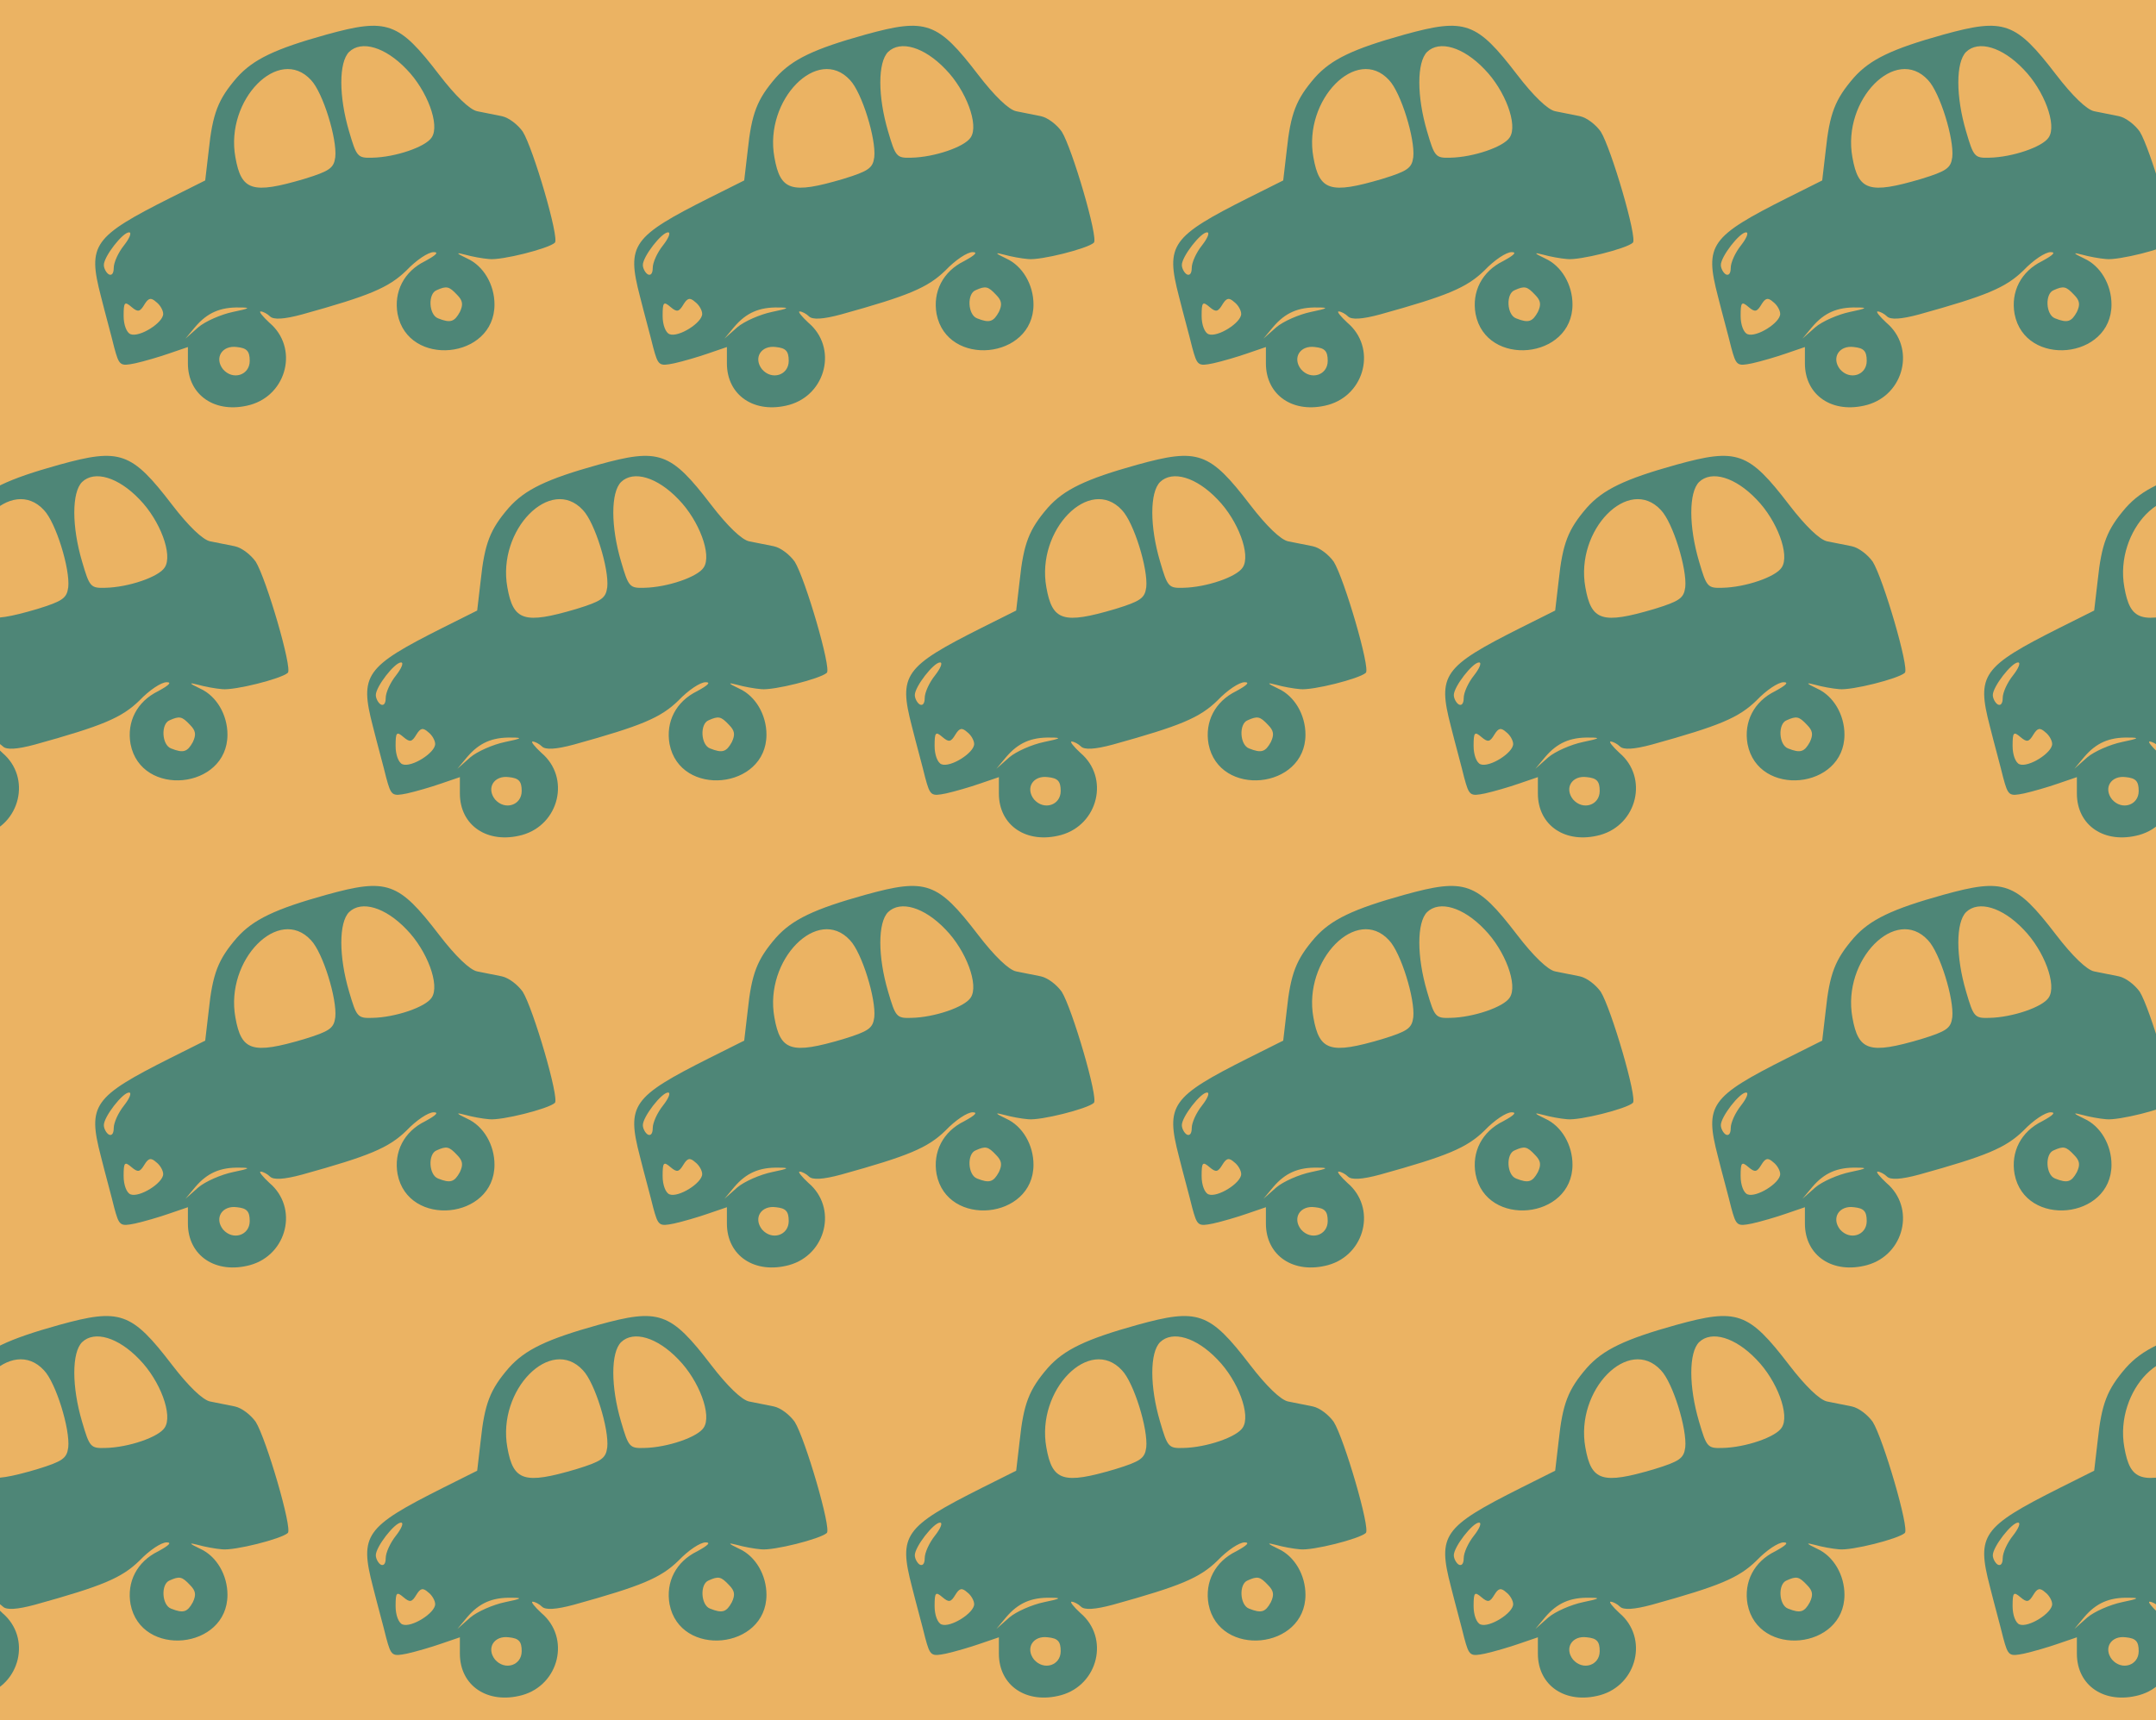 <?xml version="1.0" standalone="no"?>
<!DOCTYPE svg PUBLIC "-//W3C//DTD SVG 20010904//EN"
 "http://www.w3.org/TR/2001/REC-SVG-20010904/DTD/svg10.dtd">
<svg version="1.0" xmlns="http://www.w3.org/2000/svg" width="436pt" height="348pt" viewBox="0 0 436 348" preserveAspectRatio = "xMidYMid meet" >
<rect width="436" height="348" fill="#EBB363"/>
<g id="row0" transform="translate(14,0.0)">
<g id="0" transform="translate(0.0,0)scale(1,1)">

<path d="M520 800 c-104 -29 -148 -50 -181 -87 -38 -44 -49 -72 -57 -148 l-7 -60 -70 -35 c-157 -79 -168 -95 -141 -199 9 -36 22 -83 27 -104 10 -37 12 -38 42 -32 18 4 49 13 69 20 l38 13 0 -33 c0 -65 56 -103 126 -84 75 21 98 116 39 166 -14 13 -22 23 -18 23 5 0 14 -5 19 -10 7 -7 28 -6 65 4 137 38 175 54 211 89 20 21 44 37 55 37 11 0 5 -6 -17 -18 -43 -21 -64 -62 -56 -107 21 -109 196 -92 196 19 0 40 -22 78 -55 93 -23 11 -24 13 -5 8 14 -4 36 -8 49 -9 25 -3 120 21 133 33 10 8 -44 192 -65 225 -10 14 -28 28 -42 31 -14 3 -36 7 -50 10 -15 3 -44 31 -77 74 -82 107 -105 115 -228 81z m162 -70 c42 -43 68 -113 51 -138 -12 -19 -73 -40 -120 -41 -30 -1 -32 2 -47 53 -21 71 -21 140 0 161 25 24 73 10 116 -35z m-193 -22 c24 -25 53 -119 49 -156 -3 -22 -11 -28 -63 -44 -105 -31 -127 -24 -139 44 -21 116 88 227 153 156z m-378 -334 c-12 -15 -21 -35 -21 -46 0 -11 -4 -16 -10 -13 -5 3 -10 12 -10 19 0 17 38 66 51 66 6 0 1 -12 -10 -26z m673 -100 c12 -12 13 -20 6 -35 -11 -20 -19 -23 -44 -13 -19 7 -21 50 -3 57 20 9 25 8 41 -9z m-594 -39 c0 -18 -48 -48 -66 -41 -8 3 -14 19 -14 37 0 28 2 30 16 18 13 -11 17 -10 26 5 8 13 13 15 24 5 8 -6 14 -17 14 -24z m141 4 c-24 -5 -56 -19 -70 -31 l-26 -23 20 24 c24 28 50 40 90 39 23 0 20 -2 -14 -9z m34 -99 c0 -29 -34 -40 -54 -17 -18 23 -2 49 28 45 20 -2 26 -8 26 -28z" transform="translate(0,87) scale(0.1,-0.1)" stroke="none" fill="#4E8677"/>

</g>

<g id="1" transform="translate(109.0,0)scale(1,1)">

<path d="M520 800 c-104 -29 -148 -50 -181 -87 -38 -44 -49 -72 -57 -148 l-7 -60 -70 -35 c-157 -79 -168 -95 -141 -199 9 -36 22 -83 27 -104 10 -37 12 -38 42 -32 18 4 49 13 69 20 l38 13 0 -33 c0 -65 56 -103 126 -84 75 21 98 116 39 166 -14 13 -22 23 -18 23 5 0 14 -5 19 -10 7 -7 28 -6 65 4 137 38 175 54 211 89 20 21 44 37 55 37 11 0 5 -6 -17 -18 -43 -21 -64 -62 -56 -107 21 -109 196 -92 196 19 0 40 -22 78 -55 93 -23 11 -24 13 -5 8 14 -4 36 -8 49 -9 25 -3 120 21 133 33 10 8 -44 192 -65 225 -10 14 -28 28 -42 31 -14 3 -36 7 -50 10 -15 3 -44 31 -77 74 -82 107 -105 115 -228 81z m162 -70 c42 -43 68 -113 51 -138 -12 -19 -73 -40 -120 -41 -30 -1 -32 2 -47 53 -21 71 -21 140 0 161 25 24 73 10 116 -35z m-193 -22 c24 -25 53 -119 49 -156 -3 -22 -11 -28 -63 -44 -105 -31 -127 -24 -139 44 -21 116 88 227 153 156z m-378 -334 c-12 -15 -21 -35 -21 -46 0 -11 -4 -16 -10 -13 -5 3 -10 12 -10 19 0 17 38 66 51 66 6 0 1 -12 -10 -26z m673 -100 c12 -12 13 -20 6 -35 -11 -20 -19 -23 -44 -13 -19 7 -21 50 -3 57 20 9 25 8 41 -9z m-594 -39 c0 -18 -48 -48 -66 -41 -8 3 -14 19 -14 37 0 28 2 30 16 18 13 -11 17 -10 26 5 8 13 13 15 24 5 8 -6 14 -17 14 -24z m141 4 c-24 -5 -56 -19 -70 -31 l-26 -23 20 24 c24 28 50 40 90 39 23 0 20 -2 -14 -9z m34 -99 c0 -29 -34 -40 -54 -17 -18 23 -2 49 28 45 20 -2 26 -8 26 -28z" transform="translate(0,87) scale(0.1,-0.1)" stroke="none" fill="#4E8677"/>

</g>

<g id="2" transform="translate(218.0,0)scale(1,1)">

<path d="M520 800 c-104 -29 -148 -50 -181 -87 -38 -44 -49 -72 -57 -148 l-7 -60 -70 -35 c-157 -79 -168 -95 -141 -199 9 -36 22 -83 27 -104 10 -37 12 -38 42 -32 18 4 49 13 69 20 l38 13 0 -33 c0 -65 56 -103 126 -84 75 21 98 116 39 166 -14 13 -22 23 -18 23 5 0 14 -5 19 -10 7 -7 28 -6 65 4 137 38 175 54 211 89 20 21 44 37 55 37 11 0 5 -6 -17 -18 -43 -21 -64 -62 -56 -107 21 -109 196 -92 196 19 0 40 -22 78 -55 93 -23 11 -24 13 -5 8 14 -4 36 -8 49 -9 25 -3 120 21 133 33 10 8 -44 192 -65 225 -10 14 -28 28 -42 31 -14 3 -36 7 -50 10 -15 3 -44 31 -77 74 -82 107 -105 115 -228 81z m162 -70 c42 -43 68 -113 51 -138 -12 -19 -73 -40 -120 -41 -30 -1 -32 2 -47 53 -21 71 -21 140 0 161 25 24 73 10 116 -35z m-193 -22 c24 -25 53 -119 49 -156 -3 -22 -11 -28 -63 -44 -105 -31 -127 -24 -139 44 -21 116 88 227 153 156z m-378 -334 c-12 -15 -21 -35 -21 -46 0 -11 -4 -16 -10 -13 -5 3 -10 12 -10 19 0 17 38 66 51 66 6 0 1 -12 -10 -26z m673 -100 c12 -12 13 -20 6 -35 -11 -20 -19 -23 -44 -13 -19 7 -21 50 -3 57 20 9 25 8 41 -9z m-594 -39 c0 -18 -48 -48 -66 -41 -8 3 -14 19 -14 37 0 28 2 30 16 18 13 -11 17 -10 26 5 8 13 13 15 24 5 8 -6 14 -17 14 -24z m141 4 c-24 -5 -56 -19 -70 -31 l-26 -23 20 24 c24 28 50 40 90 39 23 0 20 -2 -14 -9z m34 -99 c0 -29 -34 -40 -54 -17 -18 23 -2 49 28 45 20 -2 26 -8 26 -28z" transform="translate(0,87) scale(0.1,-0.1)" stroke="none" fill="#4E8677"/>

</g>

<g id="3" transform="translate(327.0,0)scale(1,1)">

<path d="M520 800 c-104 -29 -148 -50 -181 -87 -38 -44 -49 -72 -57 -148 l-7 -60 -70 -35 c-157 -79 -168 -95 -141 -199 9 -36 22 -83 27 -104 10 -37 12 -38 42 -32 18 4 49 13 69 20 l38 13 0 -33 c0 -65 56 -103 126 -84 75 21 98 116 39 166 -14 13 -22 23 -18 23 5 0 14 -5 19 -10 7 -7 28 -6 65 4 137 38 175 54 211 89 20 21 44 37 55 37 11 0 5 -6 -17 -18 -43 -21 -64 -62 -56 -107 21 -109 196 -92 196 19 0 40 -22 78 -55 93 -23 11 -24 13 -5 8 14 -4 36 -8 49 -9 25 -3 120 21 133 33 10 8 -44 192 -65 225 -10 14 -28 28 -42 31 -14 3 -36 7 -50 10 -15 3 -44 31 -77 74 -82 107 -105 115 -228 81z m162 -70 c42 -43 68 -113 51 -138 -12 -19 -73 -40 -120 -41 -30 -1 -32 2 -47 53 -21 71 -21 140 0 161 25 24 73 10 116 -35z m-193 -22 c24 -25 53 -119 49 -156 -3 -22 -11 -28 -63 -44 -105 -31 -127 -24 -139 44 -21 116 88 227 153 156z m-378 -334 c-12 -15 -21 -35 -21 -46 0 -11 -4 -16 -10 -13 -5 3 -10 12 -10 19 0 17 38 66 51 66 6 0 1 -12 -10 -26z m673 -100 c12 -12 13 -20 6 -35 -11 -20 -19 -23 -44 -13 -19 7 -21 50 -3 57 20 9 25 8 41 -9z m-594 -39 c0 -18 -48 -48 -66 -41 -8 3 -14 19 -14 37 0 28 2 30 16 18 13 -11 17 -10 26 5 8 13 13 15 24 5 8 -6 14 -17 14 -24z m141 4 c-24 -5 -56 -19 -70 -31 l-26 -23 20 24 c24 28 50 40 90 39 23 0 20 -2 -14 -9z m34 -99 c0 -29 -34 -40 -54 -17 -18 23 -2 49 28 45 20 -2 26 -8 26 -28z" transform="translate(0,87) scale(0.1,-0.1)" stroke="none" fill="#4E8677"/>

</g>

<g id="4" transform="translate(436.0,0)scale(1,1)">

<path d="M520 800 c-104 -29 -148 -50 -181 -87 -38 -44 -49 -72 -57 -148 l-7 -60 -70 -35 c-157 -79 -168 -95 -141 -199 9 -36 22 -83 27 -104 10 -37 12 -38 42 -32 18 4 49 13 69 20 l38 13 0 -33 c0 -65 56 -103 126 -84 75 21 98 116 39 166 -14 13 -22 23 -18 23 5 0 14 -5 19 -10 7 -7 28 -6 65 4 137 38 175 54 211 89 20 21 44 37 55 37 11 0 5 -6 -17 -18 -43 -21 -64 -62 -56 -107 21 -109 196 -92 196 19 0 40 -22 78 -55 93 -23 11 -24 13 -5 8 14 -4 36 -8 49 -9 25 -3 120 21 133 33 10 8 -44 192 -65 225 -10 14 -28 28 -42 31 -14 3 -36 7 -50 10 -15 3 -44 31 -77 74 -82 107 -105 115 -228 81z m162 -70 c42 -43 68 -113 51 -138 -12 -19 -73 -40 -120 -41 -30 -1 -32 2 -47 53 -21 71 -21 140 0 161 25 24 73 10 116 -35z m-193 -22 c24 -25 53 -119 49 -156 -3 -22 -11 -28 -63 -44 -105 -31 -127 -24 -139 44 -21 116 88 227 153 156z m-378 -334 c-12 -15 -21 -35 -21 -46 0 -11 -4 -16 -10 -13 -5 3 -10 12 -10 19 0 17 38 66 51 66 6 0 1 -12 -10 -26z m673 -100 c12 -12 13 -20 6 -35 -11 -20 -19 -23 -44 -13 -19 7 -21 50 -3 57 20 9 25 8 41 -9z m-594 -39 c0 -18 -48 -48 -66 -41 -8 3 -14 19 -14 37 0 28 2 30 16 18 13 -11 17 -10 26 5 8 13 13 15 24 5 8 -6 14 -17 14 -24z m141 4 c-24 -5 -56 -19 -70 -31 l-26 -23 20 24 c24 28 50 40 90 39 23 0 20 -2 -14 -9z m34 -99 c0 -29 -34 -40 -54 -17 -18 23 -2 49 28 45 20 -2 26 -8 26 -28z" transform="translate(0,87) scale(0.1,-0.1)" stroke="none" fill="#4E8677"/>

</g>

</g>
<g id="row1" transform="translate(-40,87.0)">
<g id="0" transform="translate(0.0,0)scale(1,1)">

<path d="M520 800 c-104 -29 -148 -50 -181 -87 -38 -44 -49 -72 -57 -148 l-7 -60 -70 -35 c-157 -79 -168 -95 -141 -199 9 -36 22 -83 27 -104 10 -37 12 -38 42 -32 18 4 49 13 69 20 l38 13 0 -33 c0 -65 56 -103 126 -84 75 21 98 116 39 166 -14 13 -22 23 -18 23 5 0 14 -5 19 -10 7 -7 28 -6 65 4 137 38 175 54 211 89 20 21 44 37 55 37 11 0 5 -6 -17 -18 -43 -21 -64 -62 -56 -107 21 -109 196 -92 196 19 0 40 -22 78 -55 93 -23 11 -24 13 -5 8 14 -4 36 -8 49 -9 25 -3 120 21 133 33 10 8 -44 192 -65 225 -10 14 -28 28 -42 31 -14 3 -36 7 -50 10 -15 3 -44 31 -77 74 -82 107 -105 115 -228 81z m162 -70 c42 -43 68 -113 51 -138 -12 -19 -73 -40 -120 -41 -30 -1 -32 2 -47 53 -21 71 -21 140 0 161 25 24 73 10 116 -35z m-193 -22 c24 -25 53 -119 49 -156 -3 -22 -11 -28 -63 -44 -105 -31 -127 -24 -139 44 -21 116 88 227 153 156z m-378 -334 c-12 -15 -21 -35 -21 -46 0 -11 -4 -16 -10 -13 -5 3 -10 12 -10 19 0 17 38 66 51 66 6 0 1 -12 -10 -26z m673 -100 c12 -12 13 -20 6 -35 -11 -20 -19 -23 -44 -13 -19 7 -21 50 -3 57 20 9 25 8 41 -9z m-594 -39 c0 -18 -48 -48 -66 -41 -8 3 -14 19 -14 37 0 28 2 30 16 18 13 -11 17 -10 26 5 8 13 13 15 24 5 8 -6 14 -17 14 -24z m141 4 c-24 -5 -56 -19 -70 -31 l-26 -23 20 24 c24 28 50 40 90 39 23 0 20 -2 -14 -9z m34 -99 c0 -29 -34 -40 -54 -17 -18 23 -2 49 28 45 20 -2 26 -8 26 -28z" transform="translate(0,87) scale(0.1,-0.1)" stroke="none" fill="#4E8677"/>

</g>

<g id="1" transform="translate(109.0,0)scale(1,1)">

<path d="M520 800 c-104 -29 -148 -50 -181 -87 -38 -44 -49 -72 -57 -148 l-7 -60 -70 -35 c-157 -79 -168 -95 -141 -199 9 -36 22 -83 27 -104 10 -37 12 -38 42 -32 18 4 49 13 69 20 l38 13 0 -33 c0 -65 56 -103 126 -84 75 21 98 116 39 166 -14 13 -22 23 -18 23 5 0 14 -5 19 -10 7 -7 28 -6 65 4 137 38 175 54 211 89 20 21 44 37 55 37 11 0 5 -6 -17 -18 -43 -21 -64 -62 -56 -107 21 -109 196 -92 196 19 0 40 -22 78 -55 93 -23 11 -24 13 -5 8 14 -4 36 -8 49 -9 25 -3 120 21 133 33 10 8 -44 192 -65 225 -10 14 -28 28 -42 31 -14 3 -36 7 -50 10 -15 3 -44 31 -77 74 -82 107 -105 115 -228 81z m162 -70 c42 -43 68 -113 51 -138 -12 -19 -73 -40 -120 -41 -30 -1 -32 2 -47 53 -21 71 -21 140 0 161 25 24 73 10 116 -35z m-193 -22 c24 -25 53 -119 49 -156 -3 -22 -11 -28 -63 -44 -105 -31 -127 -24 -139 44 -21 116 88 227 153 156z m-378 -334 c-12 -15 -21 -35 -21 -46 0 -11 -4 -16 -10 -13 -5 3 -10 12 -10 19 0 17 38 66 51 66 6 0 1 -12 -10 -26z m673 -100 c12 -12 13 -20 6 -35 -11 -20 -19 -23 -44 -13 -19 7 -21 50 -3 57 20 9 25 8 41 -9z m-594 -39 c0 -18 -48 -48 -66 -41 -8 3 -14 19 -14 37 0 28 2 30 16 18 13 -11 17 -10 26 5 8 13 13 15 24 5 8 -6 14 -17 14 -24z m141 4 c-24 -5 -56 -19 -70 -31 l-26 -23 20 24 c24 28 50 40 90 39 23 0 20 -2 -14 -9z m34 -99 c0 -29 -34 -40 -54 -17 -18 23 -2 49 28 45 20 -2 26 -8 26 -28z" transform="translate(0,87) scale(0.1,-0.1)" stroke="none" fill="#4E8677"/>

</g>

<g id="2" transform="translate(218.0,0)scale(1,1)">

<path d="M520 800 c-104 -29 -148 -50 -181 -87 -38 -44 -49 -72 -57 -148 l-7 -60 -70 -35 c-157 -79 -168 -95 -141 -199 9 -36 22 -83 27 -104 10 -37 12 -38 42 -32 18 4 49 13 69 20 l38 13 0 -33 c0 -65 56 -103 126 -84 75 21 98 116 39 166 -14 13 -22 23 -18 23 5 0 14 -5 19 -10 7 -7 28 -6 65 4 137 38 175 54 211 89 20 21 44 37 55 37 11 0 5 -6 -17 -18 -43 -21 -64 -62 -56 -107 21 -109 196 -92 196 19 0 40 -22 78 -55 93 -23 11 -24 13 -5 8 14 -4 36 -8 49 -9 25 -3 120 21 133 33 10 8 -44 192 -65 225 -10 14 -28 28 -42 31 -14 3 -36 7 -50 10 -15 3 -44 31 -77 74 -82 107 -105 115 -228 81z m162 -70 c42 -43 68 -113 51 -138 -12 -19 -73 -40 -120 -41 -30 -1 -32 2 -47 53 -21 71 -21 140 0 161 25 24 73 10 116 -35z m-193 -22 c24 -25 53 -119 49 -156 -3 -22 -11 -28 -63 -44 -105 -31 -127 -24 -139 44 -21 116 88 227 153 156z m-378 -334 c-12 -15 -21 -35 -21 -46 0 -11 -4 -16 -10 -13 -5 3 -10 12 -10 19 0 17 38 66 51 66 6 0 1 -12 -10 -26z m673 -100 c12 -12 13 -20 6 -35 -11 -20 -19 -23 -44 -13 -19 7 -21 50 -3 57 20 9 25 8 41 -9z m-594 -39 c0 -18 -48 -48 -66 -41 -8 3 -14 19 -14 37 0 28 2 30 16 18 13 -11 17 -10 26 5 8 13 13 15 24 5 8 -6 14 -17 14 -24z m141 4 c-24 -5 -56 -19 -70 -31 l-26 -23 20 24 c24 28 50 40 90 39 23 0 20 -2 -14 -9z m34 -99 c0 -29 -34 -40 -54 -17 -18 23 -2 49 28 45 20 -2 26 -8 26 -28z" transform="translate(0,87) scale(0.1,-0.1)" stroke="none" fill="#4E8677"/>

</g>

<g id="3" transform="translate(327.0,0)scale(1,1)">

<path d="M520 800 c-104 -29 -148 -50 -181 -87 -38 -44 -49 -72 -57 -148 l-7 -60 -70 -35 c-157 -79 -168 -95 -141 -199 9 -36 22 -83 27 -104 10 -37 12 -38 42 -32 18 4 49 13 69 20 l38 13 0 -33 c0 -65 56 -103 126 -84 75 21 98 116 39 166 -14 13 -22 23 -18 23 5 0 14 -5 19 -10 7 -7 28 -6 65 4 137 38 175 54 211 89 20 21 44 37 55 37 11 0 5 -6 -17 -18 -43 -21 -64 -62 -56 -107 21 -109 196 -92 196 19 0 40 -22 78 -55 93 -23 11 -24 13 -5 8 14 -4 36 -8 49 -9 25 -3 120 21 133 33 10 8 -44 192 -65 225 -10 14 -28 28 -42 31 -14 3 -36 7 -50 10 -15 3 -44 31 -77 74 -82 107 -105 115 -228 81z m162 -70 c42 -43 68 -113 51 -138 -12 -19 -73 -40 -120 -41 -30 -1 -32 2 -47 53 -21 71 -21 140 0 161 25 24 73 10 116 -35z m-193 -22 c24 -25 53 -119 49 -156 -3 -22 -11 -28 -63 -44 -105 -31 -127 -24 -139 44 -21 116 88 227 153 156z m-378 -334 c-12 -15 -21 -35 -21 -46 0 -11 -4 -16 -10 -13 -5 3 -10 12 -10 19 0 17 38 66 51 66 6 0 1 -12 -10 -26z m673 -100 c12 -12 13 -20 6 -35 -11 -20 -19 -23 -44 -13 -19 7 -21 50 -3 57 20 9 25 8 41 -9z m-594 -39 c0 -18 -48 -48 -66 -41 -8 3 -14 19 -14 37 0 28 2 30 16 18 13 -11 17 -10 26 5 8 13 13 15 24 5 8 -6 14 -17 14 -24z m141 4 c-24 -5 -56 -19 -70 -31 l-26 -23 20 24 c24 28 50 40 90 39 23 0 20 -2 -14 -9z m34 -99 c0 -29 -34 -40 -54 -17 -18 23 -2 49 28 45 20 -2 26 -8 26 -28z" transform="translate(0,87) scale(0.1,-0.1)" stroke="none" fill="#4E8677"/>

</g>

<g id="4" transform="translate(436.0,0)scale(1,1)">

<path d="M520 800 c-104 -29 -148 -50 -181 -87 -38 -44 -49 -72 -57 -148 l-7 -60 -70 -35 c-157 -79 -168 -95 -141 -199 9 -36 22 -83 27 -104 10 -37 12 -38 42 -32 18 4 49 13 69 20 l38 13 0 -33 c0 -65 56 -103 126 -84 75 21 98 116 39 166 -14 13 -22 23 -18 23 5 0 14 -5 19 -10 7 -7 28 -6 65 4 137 38 175 54 211 89 20 21 44 37 55 37 11 0 5 -6 -17 -18 -43 -21 -64 -62 -56 -107 21 -109 196 -92 196 19 0 40 -22 78 -55 93 -23 11 -24 13 -5 8 14 -4 36 -8 49 -9 25 -3 120 21 133 33 10 8 -44 192 -65 225 -10 14 -28 28 -42 31 -14 3 -36 7 -50 10 -15 3 -44 31 -77 74 -82 107 -105 115 -228 81z m162 -70 c42 -43 68 -113 51 -138 -12 -19 -73 -40 -120 -41 -30 -1 -32 2 -47 53 -21 71 -21 140 0 161 25 24 73 10 116 -35z m-193 -22 c24 -25 53 -119 49 -156 -3 -22 -11 -28 -63 -44 -105 -31 -127 -24 -139 44 -21 116 88 227 153 156z m-378 -334 c-12 -15 -21 -35 -21 -46 0 -11 -4 -16 -10 -13 -5 3 -10 12 -10 19 0 17 38 66 51 66 6 0 1 -12 -10 -26z m673 -100 c12 -12 13 -20 6 -35 -11 -20 -19 -23 -44 -13 -19 7 -21 50 -3 57 20 9 25 8 41 -9z m-594 -39 c0 -18 -48 -48 -66 -41 -8 3 -14 19 -14 37 0 28 2 30 16 18 13 -11 17 -10 26 5 8 13 13 15 24 5 8 -6 14 -17 14 -24z m141 4 c-24 -5 -56 -19 -70 -31 l-26 -23 20 24 c24 28 50 40 90 39 23 0 20 -2 -14 -9z m34 -99 c0 -29 -34 -40 -54 -17 -18 23 -2 49 28 45 20 -2 26 -8 26 -28z" transform="translate(0,87) scale(0.1,-0.1)" stroke="none" fill="#4E8677"/>

</g>

</g>
<g id="row2" transform="translate(14,174.0)">
<g id="0" transform="translate(0.0,0)scale(1,1)">

<path d="M520 800 c-104 -29 -148 -50 -181 -87 -38 -44 -49 -72 -57 -148 l-7 -60 -70 -35 c-157 -79 -168 -95 -141 -199 9 -36 22 -83 27 -104 10 -37 12 -38 42 -32 18 4 49 13 69 20 l38 13 0 -33 c0 -65 56 -103 126 -84 75 21 98 116 39 166 -14 13 -22 23 -18 23 5 0 14 -5 19 -10 7 -7 28 -6 65 4 137 38 175 54 211 89 20 21 44 37 55 37 11 0 5 -6 -17 -18 -43 -21 -64 -62 -56 -107 21 -109 196 -92 196 19 0 40 -22 78 -55 93 -23 11 -24 13 -5 8 14 -4 36 -8 49 -9 25 -3 120 21 133 33 10 8 -44 192 -65 225 -10 14 -28 28 -42 31 -14 3 -36 7 -50 10 -15 3 -44 31 -77 74 -82 107 -105 115 -228 81z m162 -70 c42 -43 68 -113 51 -138 -12 -19 -73 -40 -120 -41 -30 -1 -32 2 -47 53 -21 71 -21 140 0 161 25 24 73 10 116 -35z m-193 -22 c24 -25 53 -119 49 -156 -3 -22 -11 -28 -63 -44 -105 -31 -127 -24 -139 44 -21 116 88 227 153 156z m-378 -334 c-12 -15 -21 -35 -21 -46 0 -11 -4 -16 -10 -13 -5 3 -10 12 -10 19 0 17 38 66 51 66 6 0 1 -12 -10 -26z m673 -100 c12 -12 13 -20 6 -35 -11 -20 -19 -23 -44 -13 -19 7 -21 50 -3 57 20 9 25 8 41 -9z m-594 -39 c0 -18 -48 -48 -66 -41 -8 3 -14 19 -14 37 0 28 2 30 16 18 13 -11 17 -10 26 5 8 13 13 15 24 5 8 -6 14 -17 14 -24z m141 4 c-24 -5 -56 -19 -70 -31 l-26 -23 20 24 c24 28 50 40 90 39 23 0 20 -2 -14 -9z m34 -99 c0 -29 -34 -40 -54 -17 -18 23 -2 49 28 45 20 -2 26 -8 26 -28z" transform="translate(0,87) scale(0.1,-0.1)" stroke="none" fill="#4E8677"/>

</g>

<g id="1" transform="translate(109.0,0)scale(1,1)">

<path d="M520 800 c-104 -29 -148 -50 -181 -87 -38 -44 -49 -72 -57 -148 l-7 -60 -70 -35 c-157 -79 -168 -95 -141 -199 9 -36 22 -83 27 -104 10 -37 12 -38 42 -32 18 4 49 13 69 20 l38 13 0 -33 c0 -65 56 -103 126 -84 75 21 98 116 39 166 -14 13 -22 23 -18 23 5 0 14 -5 19 -10 7 -7 28 -6 65 4 137 38 175 54 211 89 20 21 44 37 55 37 11 0 5 -6 -17 -18 -43 -21 -64 -62 -56 -107 21 -109 196 -92 196 19 0 40 -22 78 -55 93 -23 11 -24 13 -5 8 14 -4 36 -8 49 -9 25 -3 120 21 133 33 10 8 -44 192 -65 225 -10 14 -28 28 -42 31 -14 3 -36 7 -50 10 -15 3 -44 31 -77 74 -82 107 -105 115 -228 81z m162 -70 c42 -43 68 -113 51 -138 -12 -19 -73 -40 -120 -41 -30 -1 -32 2 -47 53 -21 71 -21 140 0 161 25 24 73 10 116 -35z m-193 -22 c24 -25 53 -119 49 -156 -3 -22 -11 -28 -63 -44 -105 -31 -127 -24 -139 44 -21 116 88 227 153 156z m-378 -334 c-12 -15 -21 -35 -21 -46 0 -11 -4 -16 -10 -13 -5 3 -10 12 -10 19 0 17 38 66 51 66 6 0 1 -12 -10 -26z m673 -100 c12 -12 13 -20 6 -35 -11 -20 -19 -23 -44 -13 -19 7 -21 50 -3 57 20 9 25 8 41 -9z m-594 -39 c0 -18 -48 -48 -66 -41 -8 3 -14 19 -14 37 0 28 2 30 16 18 13 -11 17 -10 26 5 8 13 13 15 24 5 8 -6 14 -17 14 -24z m141 4 c-24 -5 -56 -19 -70 -31 l-26 -23 20 24 c24 28 50 40 90 39 23 0 20 -2 -14 -9z m34 -99 c0 -29 -34 -40 -54 -17 -18 23 -2 49 28 45 20 -2 26 -8 26 -28z" transform="translate(0,87) scale(0.1,-0.1)" stroke="none" fill="#4E8677"/>

</g>

<g id="2" transform="translate(218.0,0)scale(1,1)">

<path d="M520 800 c-104 -29 -148 -50 -181 -87 -38 -44 -49 -72 -57 -148 l-7 -60 -70 -35 c-157 -79 -168 -95 -141 -199 9 -36 22 -83 27 -104 10 -37 12 -38 42 -32 18 4 49 13 69 20 l38 13 0 -33 c0 -65 56 -103 126 -84 75 21 98 116 39 166 -14 13 -22 23 -18 23 5 0 14 -5 19 -10 7 -7 28 -6 65 4 137 38 175 54 211 89 20 21 44 37 55 37 11 0 5 -6 -17 -18 -43 -21 -64 -62 -56 -107 21 -109 196 -92 196 19 0 40 -22 78 -55 93 -23 11 -24 13 -5 8 14 -4 36 -8 49 -9 25 -3 120 21 133 33 10 8 -44 192 -65 225 -10 14 -28 28 -42 31 -14 3 -36 7 -50 10 -15 3 -44 31 -77 74 -82 107 -105 115 -228 81z m162 -70 c42 -43 68 -113 51 -138 -12 -19 -73 -40 -120 -41 -30 -1 -32 2 -47 53 -21 71 -21 140 0 161 25 24 73 10 116 -35z m-193 -22 c24 -25 53 -119 49 -156 -3 -22 -11 -28 -63 -44 -105 -31 -127 -24 -139 44 -21 116 88 227 153 156z m-378 -334 c-12 -15 -21 -35 -21 -46 0 -11 -4 -16 -10 -13 -5 3 -10 12 -10 19 0 17 38 66 51 66 6 0 1 -12 -10 -26z m673 -100 c12 -12 13 -20 6 -35 -11 -20 -19 -23 -44 -13 -19 7 -21 50 -3 57 20 9 25 8 41 -9z m-594 -39 c0 -18 -48 -48 -66 -41 -8 3 -14 19 -14 37 0 28 2 30 16 18 13 -11 17 -10 26 5 8 13 13 15 24 5 8 -6 14 -17 14 -24z m141 4 c-24 -5 -56 -19 -70 -31 l-26 -23 20 24 c24 28 50 40 90 39 23 0 20 -2 -14 -9z m34 -99 c0 -29 -34 -40 -54 -17 -18 23 -2 49 28 45 20 -2 26 -8 26 -28z" transform="translate(0,87) scale(0.1,-0.1)" stroke="none" fill="#4E8677"/>

</g>

<g id="3" transform="translate(327.0,0)scale(1,1)">

<path d="M520 800 c-104 -29 -148 -50 -181 -87 -38 -44 -49 -72 -57 -148 l-7 -60 -70 -35 c-157 -79 -168 -95 -141 -199 9 -36 22 -83 27 -104 10 -37 12 -38 42 -32 18 4 49 13 69 20 l38 13 0 -33 c0 -65 56 -103 126 -84 75 21 98 116 39 166 -14 13 -22 23 -18 23 5 0 14 -5 19 -10 7 -7 28 -6 65 4 137 38 175 54 211 89 20 21 44 37 55 37 11 0 5 -6 -17 -18 -43 -21 -64 -62 -56 -107 21 -109 196 -92 196 19 0 40 -22 78 -55 93 -23 11 -24 13 -5 8 14 -4 36 -8 49 -9 25 -3 120 21 133 33 10 8 -44 192 -65 225 -10 14 -28 28 -42 31 -14 3 -36 7 -50 10 -15 3 -44 31 -77 74 -82 107 -105 115 -228 81z m162 -70 c42 -43 68 -113 51 -138 -12 -19 -73 -40 -120 -41 -30 -1 -32 2 -47 53 -21 71 -21 140 0 161 25 24 73 10 116 -35z m-193 -22 c24 -25 53 -119 49 -156 -3 -22 -11 -28 -63 -44 -105 -31 -127 -24 -139 44 -21 116 88 227 153 156z m-378 -334 c-12 -15 -21 -35 -21 -46 0 -11 -4 -16 -10 -13 -5 3 -10 12 -10 19 0 17 38 66 51 66 6 0 1 -12 -10 -26z m673 -100 c12 -12 13 -20 6 -35 -11 -20 -19 -23 -44 -13 -19 7 -21 50 -3 57 20 9 25 8 41 -9z m-594 -39 c0 -18 -48 -48 -66 -41 -8 3 -14 19 -14 37 0 28 2 30 16 18 13 -11 17 -10 26 5 8 13 13 15 24 5 8 -6 14 -17 14 -24z m141 4 c-24 -5 -56 -19 -70 -31 l-26 -23 20 24 c24 28 50 40 90 39 23 0 20 -2 -14 -9z m34 -99 c0 -29 -34 -40 -54 -17 -18 23 -2 49 28 45 20 -2 26 -8 26 -28z" transform="translate(0,87) scale(0.1,-0.1)" stroke="none" fill="#4E8677"/>

</g>

<g id="4" transform="translate(436.0,0)scale(1,1)">

<path d="M520 800 c-104 -29 -148 -50 -181 -87 -38 -44 -49 -72 -57 -148 l-7 -60 -70 -35 c-157 -79 -168 -95 -141 -199 9 -36 22 -83 27 -104 10 -37 12 -38 42 -32 18 4 49 13 69 20 l38 13 0 -33 c0 -65 56 -103 126 -84 75 21 98 116 39 166 -14 13 -22 23 -18 23 5 0 14 -5 19 -10 7 -7 28 -6 65 4 137 38 175 54 211 89 20 21 44 37 55 37 11 0 5 -6 -17 -18 -43 -21 -64 -62 -56 -107 21 -109 196 -92 196 19 0 40 -22 78 -55 93 -23 11 -24 13 -5 8 14 -4 36 -8 49 -9 25 -3 120 21 133 33 10 8 -44 192 -65 225 -10 14 -28 28 -42 31 -14 3 -36 7 -50 10 -15 3 -44 31 -77 74 -82 107 -105 115 -228 81z m162 -70 c42 -43 68 -113 51 -138 -12 -19 -73 -40 -120 -41 -30 -1 -32 2 -47 53 -21 71 -21 140 0 161 25 24 73 10 116 -35z m-193 -22 c24 -25 53 -119 49 -156 -3 -22 -11 -28 -63 -44 -105 -31 -127 -24 -139 44 -21 116 88 227 153 156z m-378 -334 c-12 -15 -21 -35 -21 -46 0 -11 -4 -16 -10 -13 -5 3 -10 12 -10 19 0 17 38 66 51 66 6 0 1 -12 -10 -26z m673 -100 c12 -12 13 -20 6 -35 -11 -20 -19 -23 -44 -13 -19 7 -21 50 -3 57 20 9 25 8 41 -9z m-594 -39 c0 -18 -48 -48 -66 -41 -8 3 -14 19 -14 37 0 28 2 30 16 18 13 -11 17 -10 26 5 8 13 13 15 24 5 8 -6 14 -17 14 -24z m141 4 c-24 -5 -56 -19 -70 -31 l-26 -23 20 24 c24 28 50 40 90 39 23 0 20 -2 -14 -9z m34 -99 c0 -29 -34 -40 -54 -17 -18 23 -2 49 28 45 20 -2 26 -8 26 -28z" transform="translate(0,87) scale(0.1,-0.1)" stroke="none" fill="#4E8677"/>

</g>

</g>
<g id="row3" transform="translate(-40,261.0)">
<g id="0" transform="translate(0.0,0)scale(1,1)">

<path d="M520 800 c-104 -29 -148 -50 -181 -87 -38 -44 -49 -72 -57 -148 l-7 -60 -70 -35 c-157 -79 -168 -95 -141 -199 9 -36 22 -83 27 -104 10 -37 12 -38 42 -32 18 4 49 13 69 20 l38 13 0 -33 c0 -65 56 -103 126 -84 75 21 98 116 39 166 -14 13 -22 23 -18 23 5 0 14 -5 19 -10 7 -7 28 -6 65 4 137 38 175 54 211 89 20 21 44 37 55 37 11 0 5 -6 -17 -18 -43 -21 -64 -62 -56 -107 21 -109 196 -92 196 19 0 40 -22 78 -55 93 -23 11 -24 13 -5 8 14 -4 36 -8 49 -9 25 -3 120 21 133 33 10 8 -44 192 -65 225 -10 14 -28 28 -42 31 -14 3 -36 7 -50 10 -15 3 -44 31 -77 74 -82 107 -105 115 -228 81z m162 -70 c42 -43 68 -113 51 -138 -12 -19 -73 -40 -120 -41 -30 -1 -32 2 -47 53 -21 71 -21 140 0 161 25 24 73 10 116 -35z m-193 -22 c24 -25 53 -119 49 -156 -3 -22 -11 -28 -63 -44 -105 -31 -127 -24 -139 44 -21 116 88 227 153 156z m-378 -334 c-12 -15 -21 -35 -21 -46 0 -11 -4 -16 -10 -13 -5 3 -10 12 -10 19 0 17 38 66 51 66 6 0 1 -12 -10 -26z m673 -100 c12 -12 13 -20 6 -35 -11 -20 -19 -23 -44 -13 -19 7 -21 50 -3 57 20 9 25 8 41 -9z m-594 -39 c0 -18 -48 -48 -66 -41 -8 3 -14 19 -14 37 0 28 2 30 16 18 13 -11 17 -10 26 5 8 13 13 15 24 5 8 -6 14 -17 14 -24z m141 4 c-24 -5 -56 -19 -70 -31 l-26 -23 20 24 c24 28 50 40 90 39 23 0 20 -2 -14 -9z m34 -99 c0 -29 -34 -40 -54 -17 -18 23 -2 49 28 45 20 -2 26 -8 26 -28z" transform="translate(0,87) scale(0.1,-0.1)" stroke="none" fill="#4E8677"/>

</g>

<g id="1" transform="translate(109.0,0)scale(1,1)">

<path d="M520 800 c-104 -29 -148 -50 -181 -87 -38 -44 -49 -72 -57 -148 l-7 -60 -70 -35 c-157 -79 -168 -95 -141 -199 9 -36 22 -83 27 -104 10 -37 12 -38 42 -32 18 4 49 13 69 20 l38 13 0 -33 c0 -65 56 -103 126 -84 75 21 98 116 39 166 -14 13 -22 23 -18 23 5 0 14 -5 19 -10 7 -7 28 -6 65 4 137 38 175 54 211 89 20 21 44 37 55 37 11 0 5 -6 -17 -18 -43 -21 -64 -62 -56 -107 21 -109 196 -92 196 19 0 40 -22 78 -55 93 -23 11 -24 13 -5 8 14 -4 36 -8 49 -9 25 -3 120 21 133 33 10 8 -44 192 -65 225 -10 14 -28 28 -42 31 -14 3 -36 7 -50 10 -15 3 -44 31 -77 74 -82 107 -105 115 -228 81z m162 -70 c42 -43 68 -113 51 -138 -12 -19 -73 -40 -120 -41 -30 -1 -32 2 -47 53 -21 71 -21 140 0 161 25 24 73 10 116 -35z m-193 -22 c24 -25 53 -119 49 -156 -3 -22 -11 -28 -63 -44 -105 -31 -127 -24 -139 44 -21 116 88 227 153 156z m-378 -334 c-12 -15 -21 -35 -21 -46 0 -11 -4 -16 -10 -13 -5 3 -10 12 -10 19 0 17 38 66 51 66 6 0 1 -12 -10 -26z m673 -100 c12 -12 13 -20 6 -35 -11 -20 -19 -23 -44 -13 -19 7 -21 50 -3 57 20 9 25 8 41 -9z m-594 -39 c0 -18 -48 -48 -66 -41 -8 3 -14 19 -14 37 0 28 2 30 16 18 13 -11 17 -10 26 5 8 13 13 15 24 5 8 -6 14 -17 14 -24z m141 4 c-24 -5 -56 -19 -70 -31 l-26 -23 20 24 c24 28 50 40 90 39 23 0 20 -2 -14 -9z m34 -99 c0 -29 -34 -40 -54 -17 -18 23 -2 49 28 45 20 -2 26 -8 26 -28z" transform="translate(0,87) scale(0.1,-0.1)" stroke="none" fill="#4E8677"/>

</g>

<g id="2" transform="translate(218.0,0)scale(1,1)">

<path d="M520 800 c-104 -29 -148 -50 -181 -87 -38 -44 -49 -72 -57 -148 l-7 -60 -70 -35 c-157 -79 -168 -95 -141 -199 9 -36 22 -83 27 -104 10 -37 12 -38 42 -32 18 4 49 13 69 20 l38 13 0 -33 c0 -65 56 -103 126 -84 75 21 98 116 39 166 -14 13 -22 23 -18 23 5 0 14 -5 19 -10 7 -7 28 -6 65 4 137 38 175 54 211 89 20 21 44 37 55 37 11 0 5 -6 -17 -18 -43 -21 -64 -62 -56 -107 21 -109 196 -92 196 19 0 40 -22 78 -55 93 -23 11 -24 13 -5 8 14 -4 36 -8 49 -9 25 -3 120 21 133 33 10 8 -44 192 -65 225 -10 14 -28 28 -42 31 -14 3 -36 7 -50 10 -15 3 -44 31 -77 74 -82 107 -105 115 -228 81z m162 -70 c42 -43 68 -113 51 -138 -12 -19 -73 -40 -120 -41 -30 -1 -32 2 -47 53 -21 71 -21 140 0 161 25 24 73 10 116 -35z m-193 -22 c24 -25 53 -119 49 -156 -3 -22 -11 -28 -63 -44 -105 -31 -127 -24 -139 44 -21 116 88 227 153 156z m-378 -334 c-12 -15 -21 -35 -21 -46 0 -11 -4 -16 -10 -13 -5 3 -10 12 -10 19 0 17 38 66 51 66 6 0 1 -12 -10 -26z m673 -100 c12 -12 13 -20 6 -35 -11 -20 -19 -23 -44 -13 -19 7 -21 50 -3 57 20 9 25 8 41 -9z m-594 -39 c0 -18 -48 -48 -66 -41 -8 3 -14 19 -14 37 0 28 2 30 16 18 13 -11 17 -10 26 5 8 13 13 15 24 5 8 -6 14 -17 14 -24z m141 4 c-24 -5 -56 -19 -70 -31 l-26 -23 20 24 c24 28 50 40 90 39 23 0 20 -2 -14 -9z m34 -99 c0 -29 -34 -40 -54 -17 -18 23 -2 49 28 45 20 -2 26 -8 26 -28z" transform="translate(0,87) scale(0.1,-0.1)" stroke="none" fill="#4E8677"/>

</g>

<g id="3" transform="translate(327.0,0)scale(1,1)">

<path d="M520 800 c-104 -29 -148 -50 -181 -87 -38 -44 -49 -72 -57 -148 l-7 -60 -70 -35 c-157 -79 -168 -95 -141 -199 9 -36 22 -83 27 -104 10 -37 12 -38 42 -32 18 4 49 13 69 20 l38 13 0 -33 c0 -65 56 -103 126 -84 75 21 98 116 39 166 -14 13 -22 23 -18 23 5 0 14 -5 19 -10 7 -7 28 -6 65 4 137 38 175 54 211 89 20 21 44 37 55 37 11 0 5 -6 -17 -18 -43 -21 -64 -62 -56 -107 21 -109 196 -92 196 19 0 40 -22 78 -55 93 -23 11 -24 13 -5 8 14 -4 36 -8 49 -9 25 -3 120 21 133 33 10 8 -44 192 -65 225 -10 14 -28 28 -42 31 -14 3 -36 7 -50 10 -15 3 -44 31 -77 74 -82 107 -105 115 -228 81z m162 -70 c42 -43 68 -113 51 -138 -12 -19 -73 -40 -120 -41 -30 -1 -32 2 -47 53 -21 71 -21 140 0 161 25 24 73 10 116 -35z m-193 -22 c24 -25 53 -119 49 -156 -3 -22 -11 -28 -63 -44 -105 -31 -127 -24 -139 44 -21 116 88 227 153 156z m-378 -334 c-12 -15 -21 -35 -21 -46 0 -11 -4 -16 -10 -13 -5 3 -10 12 -10 19 0 17 38 66 51 66 6 0 1 -12 -10 -26z m673 -100 c12 -12 13 -20 6 -35 -11 -20 -19 -23 -44 -13 -19 7 -21 50 -3 57 20 9 25 8 41 -9z m-594 -39 c0 -18 -48 -48 -66 -41 -8 3 -14 19 -14 37 0 28 2 30 16 18 13 -11 17 -10 26 5 8 13 13 15 24 5 8 -6 14 -17 14 -24z m141 4 c-24 -5 -56 -19 -70 -31 l-26 -23 20 24 c24 28 50 40 90 39 23 0 20 -2 -14 -9z m34 -99 c0 -29 -34 -40 -54 -17 -18 23 -2 49 28 45 20 -2 26 -8 26 -28z" transform="translate(0,87) scale(0.1,-0.1)" stroke="none" fill="#4E8677"/>

</g>

<g id="4" transform="translate(436.0,0)scale(1,1)">

<path d="M520 800 c-104 -29 -148 -50 -181 -87 -38 -44 -49 -72 -57 -148 l-7 -60 -70 -35 c-157 -79 -168 -95 -141 -199 9 -36 22 -83 27 -104 10 -37 12 -38 42 -32 18 4 49 13 69 20 l38 13 0 -33 c0 -65 56 -103 126 -84 75 21 98 116 39 166 -14 13 -22 23 -18 23 5 0 14 -5 19 -10 7 -7 28 -6 65 4 137 38 175 54 211 89 20 21 44 37 55 37 11 0 5 -6 -17 -18 -43 -21 -64 -62 -56 -107 21 -109 196 -92 196 19 0 40 -22 78 -55 93 -23 11 -24 13 -5 8 14 -4 36 -8 49 -9 25 -3 120 21 133 33 10 8 -44 192 -65 225 -10 14 -28 28 -42 31 -14 3 -36 7 -50 10 -15 3 -44 31 -77 74 -82 107 -105 115 -228 81z m162 -70 c42 -43 68 -113 51 -138 -12 -19 -73 -40 -120 -41 -30 -1 -32 2 -47 53 -21 71 -21 140 0 161 25 24 73 10 116 -35z m-193 -22 c24 -25 53 -119 49 -156 -3 -22 -11 -28 -63 -44 -105 -31 -127 -24 -139 44 -21 116 88 227 153 156z m-378 -334 c-12 -15 -21 -35 -21 -46 0 -11 -4 -16 -10 -13 -5 3 -10 12 -10 19 0 17 38 66 51 66 6 0 1 -12 -10 -26z m673 -100 c12 -12 13 -20 6 -35 -11 -20 -19 -23 -44 -13 -19 7 -21 50 -3 57 20 9 25 8 41 -9z m-594 -39 c0 -18 -48 -48 -66 -41 -8 3 -14 19 -14 37 0 28 2 30 16 18 13 -11 17 -10 26 5 8 13 13 15 24 5 8 -6 14 -17 14 -24z m141 4 c-24 -5 -56 -19 -70 -31 l-26 -23 20 24 c24 28 50 40 90 39 23 0 20 -2 -14 -9z m34 -99 c0 -29 -34 -40 -54 -17 -18 23 -2 49 28 45 20 -2 26 -8 26 -28z" transform="translate(0,87) scale(0.1,-0.1)" stroke="none" fill="#4E8677"/>

</g>

</g>
</svg>